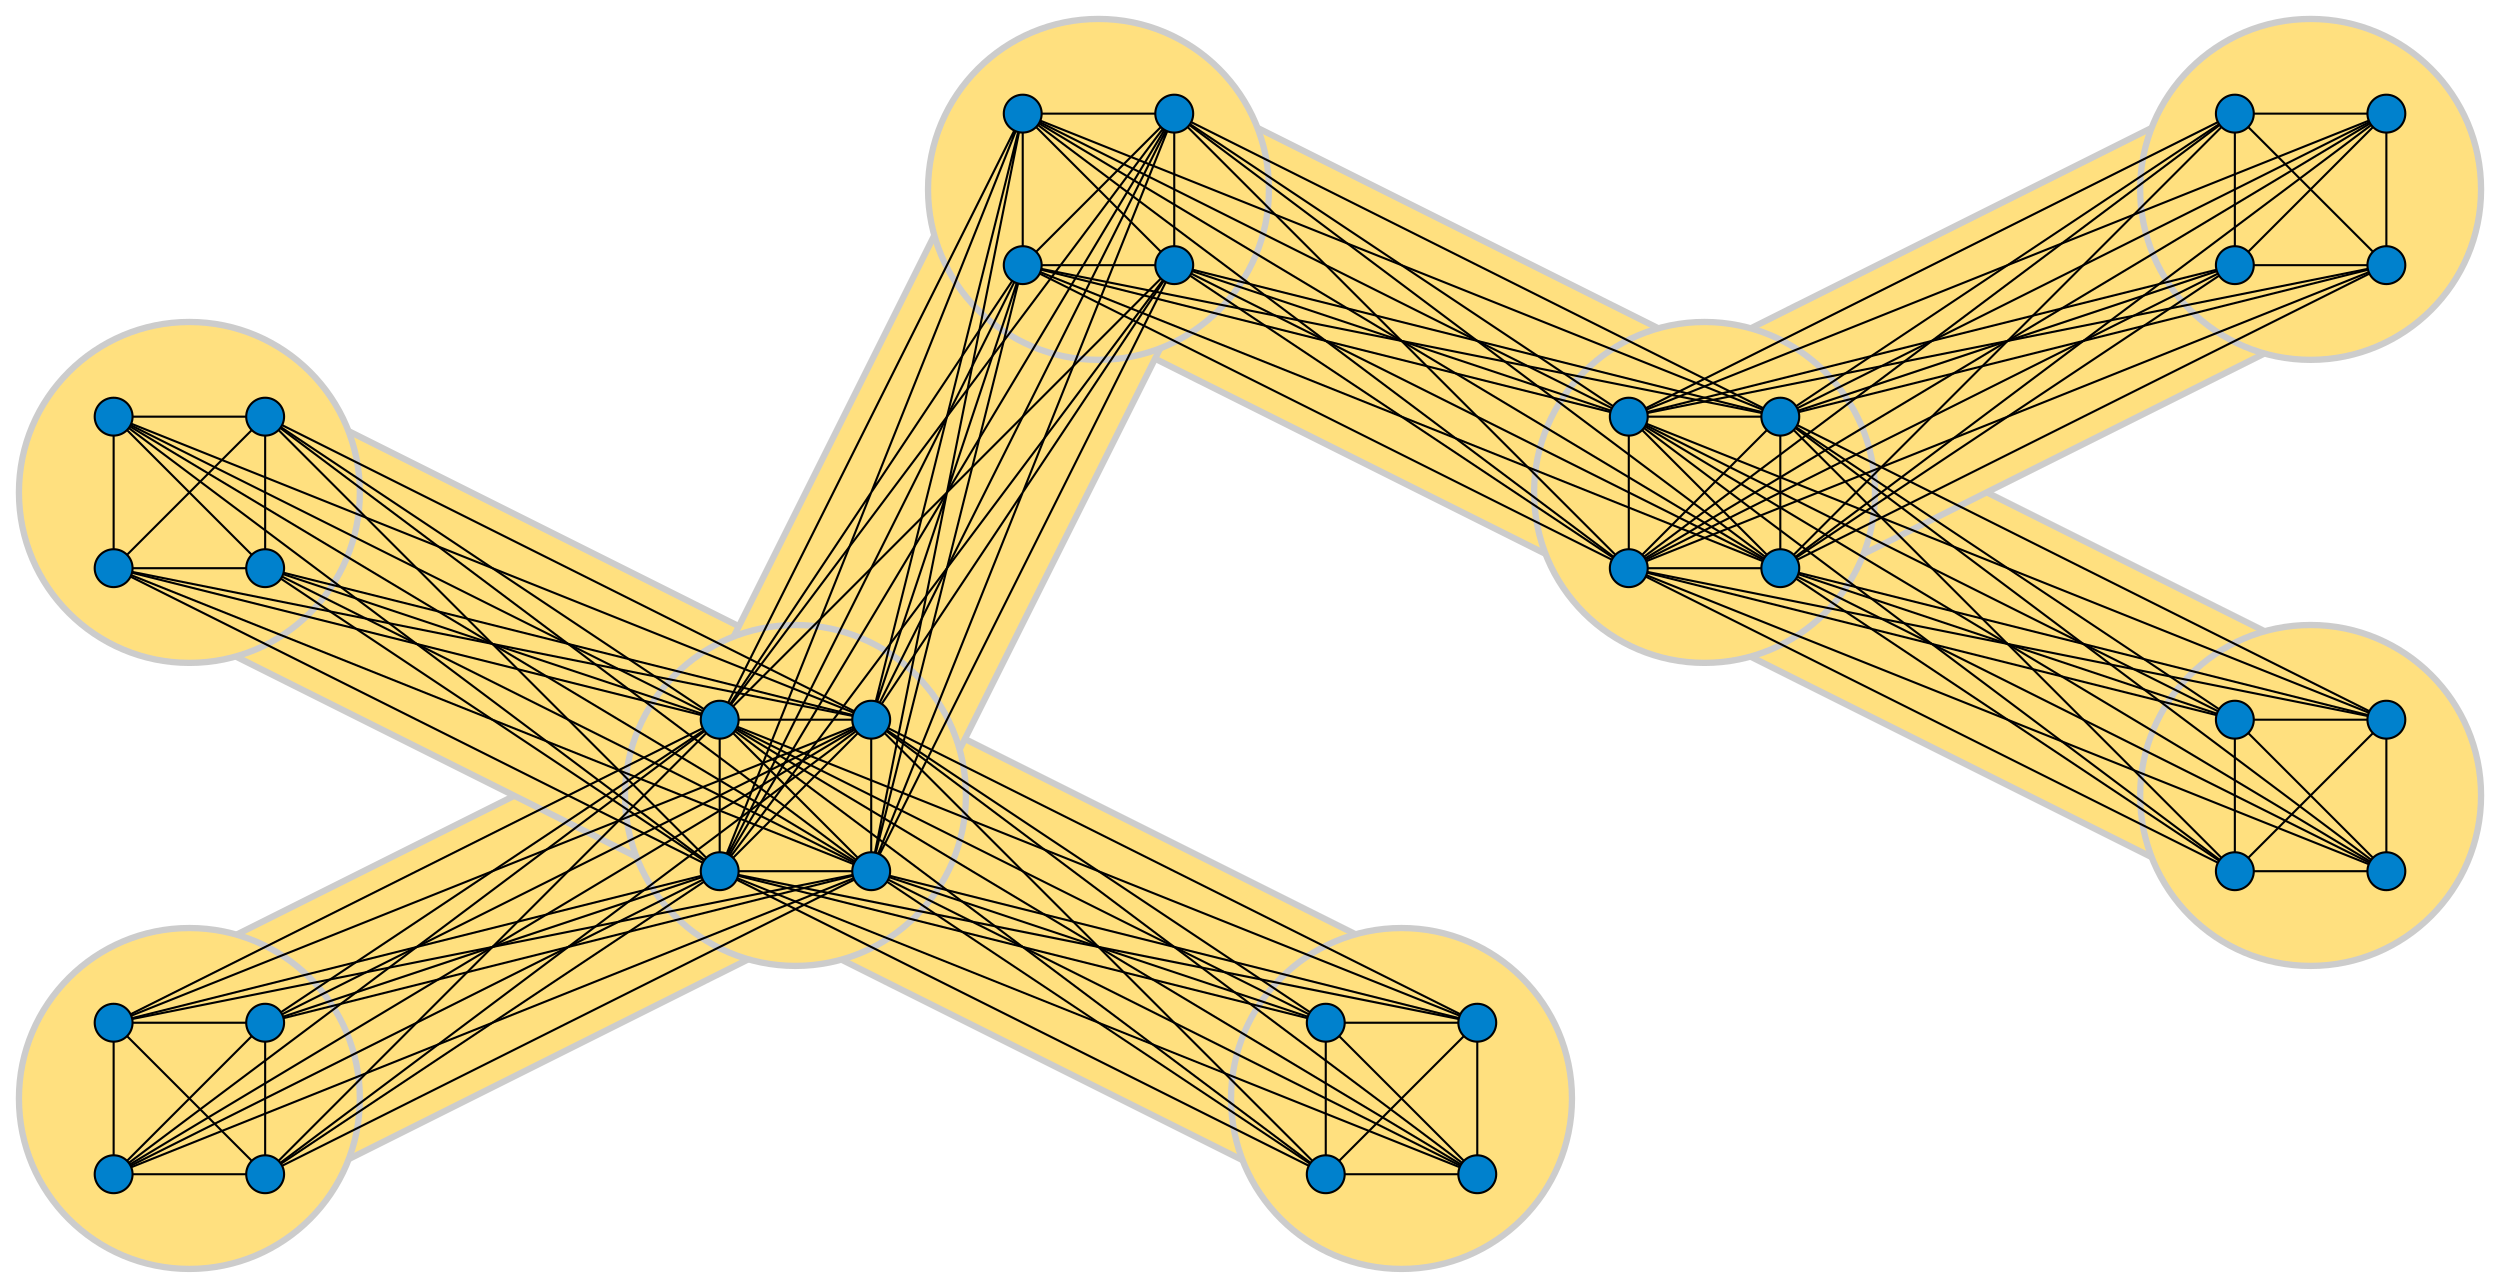 <svg xmlns="http://www.w3.org/2000/svg" width="1188" height="612"><g stroke="#CCC" stroke-width="3" fill="#FFE07F"><path d="M110.9 578.2L69.1 465.8l288-144 41.8 112.4z"/><path d="M348.1 430l-288-144 59.8-104 288 144z"/><path d="M638.6 575.4l-288-144 54.8-106.8 288 144zm432-144l-288-144 54.8-106.8 288 144z"/><path d="M834.2 288.9l-48.4-109.8 288-144 48.4 109.8z"/><path d="M781.8 286.9l-288-144 56.4-105.8 288 144z"/><path d="M432 404.2l-108-52.4 144-288 108 52.4z"/><circle cx="1098" cy="378" r="81"/><circle cx="1098" cy="90" r="81"/><circle cx="810" cy="234" r="81"/><circle cx="666" cy="522" r="81"/><circle cx="90" cy="522" r="81"/><circle cx="90" cy="234" r="81"/><circle cx="378" cy="378" r="81"/><circle cx="522" cy="90" r="81"/></g><g fill="none" stroke="#000"><path d="M846 270l288 144-288-216"/><path d="M846 198l288 144-288-72"/><path d="M774 270l288 144-288-216"/><path d="M774 198l288 144-288-72"/><path d="M846 198l216 144-216-72"/><path d="M846 270l216 144-216-216"/><path d="M774 198l360 144-360-72"/><path d="M774 270l360 144-360-216"/><path d="M1062 342h72v72h-72zm0 72l72-72m-72 0l72 72M846 270l288-144-288 72"/><path d="M846 198l288-144-288 216"/><path d="M774 270l288-144-288 72"/><path d="M774 198l288-144-288 216"/><path d="M846 198l216-144-216 216"/><path d="M846 270l216-144-216 72"/><path d="M774 198l360-144-360 216"/><path d="M774 270l360-144-360 72m288-144h72v72h-72zm0 72l72-72m-72 0l72 72"/><path d="M558 126l288 72L558 54"/><path d="M558 54l288 216-288-144"/><path d="M486 126l288 72L486 54"/><path d="M486 54l288 216-288-144"/><path d="M486 54l360 216-360-144"/><path d="M486 126l360 72L486 54"/><path d="M558 54l216 216-216-144"/><path d="M558 126l216 72L558 54m216 144h72v72h-72zm0 72l72-72m-72 0l72 72M414 414l288 144-288-216"/><path d="M414 342l288 144-288-72"/><path d="M342 414l288 144-288-216"/><path d="M342 342l288 144-288-72"/><path d="M414 342l216 144-216-72"/><path d="M414 414l216 144-216-216"/><path d="M342 342l360 144-360-72"/><path d="M342 414l360 144-360-216"/><path d="M630 486h72v72h-72zm0 72l72-72m-72 0l72 72M414 414L126 558l288-216"/><path d="M414 342L126 486l288-72"/><path d="M342 414L54 558l288-216"/><path d="M342 342L54 486l288-72"/><path d="M414 342L54 486l360-72"/><path d="M414 414L54 558l360-216"/><path d="M342 342L126 486l216-72"/><path d="M342 414L126 558l216-216M54 486h72v72H54zm0 72l72-72m-72 0l72 72"/><path d="M414 414L126 270l288 72"/><path d="M414 342L126 198l288 216"/><path d="M342 414L54 270l288 72"/><path d="M342 342L54 198l288 216"/><path d="M414 342L54 198l360 216"/><path d="M414 414L54 270l360 72"/><path d="M342 342L126 198l216 216"/><path d="M342 414L126 270l216 72M54 198h72v72H54zm0 72l72-72m-72 0l72 72m288 72L558 54 414 414l144-288zm-72 0L486 54 342 414l144-288z"/><path d="M414 414l72-288-72 216 72-288z"/><path d="M342 414l216-288-216 216L558 54z"/><path d="M342 342h72v72h-72zm0 72l72-72m-72 0l72 72m72-360h72v72h-72zm0 72l72-72m-72 0l72 72"/><g fill="#0081CD"><circle cx="1062" cy="414" r="9"/><circle cx="1062" cy="342" r="9"/><circle cx="1134" cy="342" r="9"/><circle cx="1134" cy="414" r="9"/><circle cx="1062" cy="126" r="9"/><circle cx="1062" cy="54" r="9"/><circle cx="1134" cy="54" r="9"/><circle cx="1134" cy="126" r="9"/><circle cx="774" cy="270" r="9"/><circle cx="774" cy="198" r="9"/><circle cx="846" cy="198" r="9"/><circle cx="846" cy="270" r="9"/><circle cx="630" cy="558" r="9"/><circle cx="630" cy="486" r="9"/><circle cx="702" cy="486" r="9"/><circle cx="702" cy="558" r="9"/><circle cx="54" cy="558" r="9"/><circle cx="54" cy="486" r="9"/><circle cx="126" cy="486" r="9"/><circle cx="126" cy="558" r="9"/><circle cx="54" cy="270" r="9"/><circle cx="54" cy="198" r="9"/><circle cx="126" cy="198" r="9"/><circle cx="126" cy="270" r="9"/><circle cx="342" cy="414" r="9"/><circle cx="342" cy="342" r="9"/><circle cx="414" cy="342" r="9"/><circle cx="414" cy="414" r="9"/><circle cx="486" cy="126" r="9"/><circle cx="486" cy="54" r="9"/><circle cx="558" cy="54" r="9"/><circle cx="558" cy="126" r="9"/></g></g></svg>